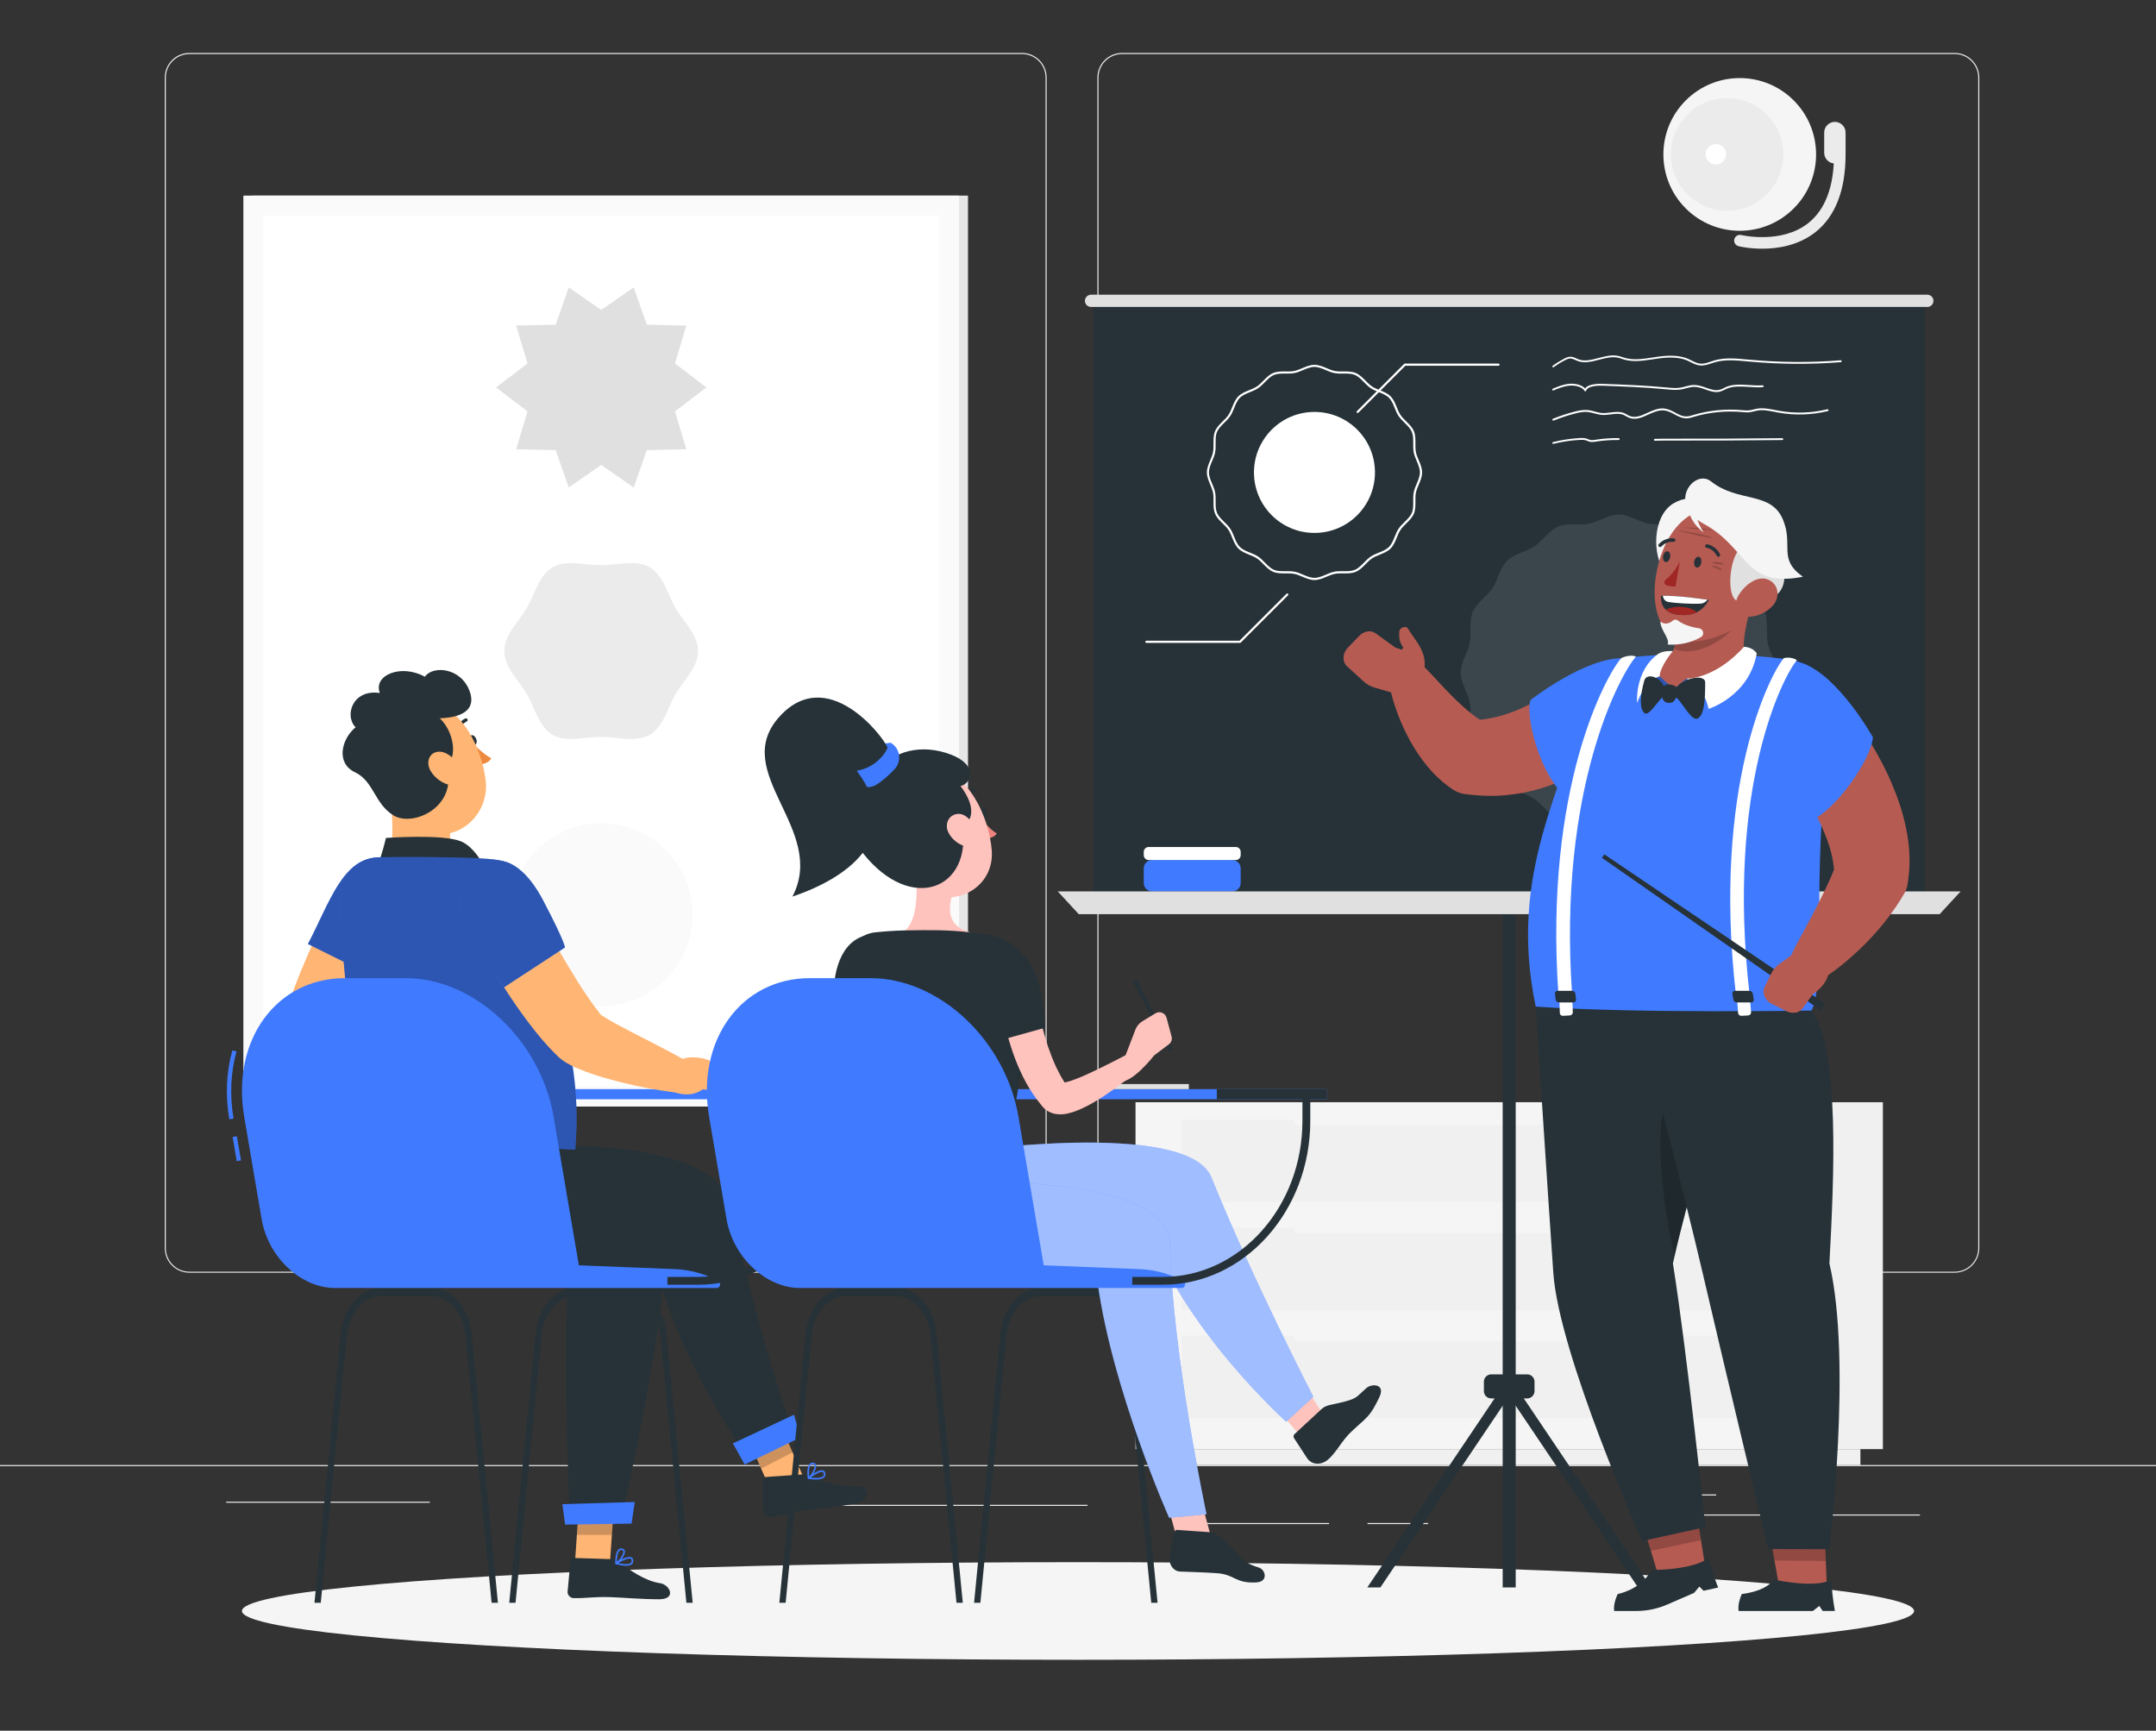 <?xml version="1.0" encoding="utf-8"?>
<!-- Generator: Adobe Illustrator 24.0.2, SVG Export Plug-In . SVG Version: 6.00 Build 0)  -->
<svg version="1.1" xmlns="http://www.w3.org/2000/svg" xmlns:xlink="http://www.w3.org/1999/xlink" x="0px" y="0px"
	 viewBox="0 0 500 401.33" style="enable-background:new 0 0 500 401.33;" xml:space="preserve">
<rect x="0" y="0" width="500" height="401.33" fill="#333333" stroke="none"/>
<style type="text/css">
	.st0{fill:#EBEBEB;}
	.st1{fill:#E6E6E6;}
	.st2{fill:#FAFAFA;}
	.st3{fill:#FFFFFF;}
	.st4{fill:#E0E0E0;}
	.st5{fill:#F0F0F0;}
	.st6{fill:#F5F5F5;}
	.st7{display:none;}
	.st8{display:inline;}
	.st9{fill:#407BFF;}
	.st10{opacity:0.9;fill:#FFFFFF;}
	.st11{fill:#263238;}
	.st12{opacity:0.1;}
	.st13{fill:#ED893E;}
	.st14{fill:#FFB573;}
	.st15{opacity:0.3;}
	.st16{opacity:0.2;}
	.st17{fill:#FFC3BD;}
	.st18{fill:#ED847E;}
	.st19{opacity:0.5;fill:#FFFFFF;}
	.st20{fill:#B55B52;}
	.st21{fill:#B65B52;}
	.st22{fill:#A02724;}
</style>
<g id="Background_Complete">
	<g>
		<rect y="339.73" class="st0" width="500" height="0.25"/>
		<rect x="394.36" y="351.19" class="st0" width="50.9" height="0.25"/>
		<rect x="52.46" y="348.22" class="st0" width="47.21" height="0.25"/>
		<rect x="378.81" y="346.54" class="st0" width="19.19" height="0.25"/>
		<rect x="317.14" y="353.17" class="st0" width="14.08" height="0.25"/>
		<rect x="272.79" y="353.17" class="st0" width="35.44" height="0.25"/>
		<rect x="195.22" y="348.95" class="st0" width="56.99" height="0.25"/>
		<path class="st0" d="M237.01,295.13H43.92c-3.15,0-5.71-2.56-5.71-5.71V17.99c0-3.15,2.56-5.71,5.71-5.71h193.1
			c3.15,0,5.71,2.56,5.71,5.71v271.43C242.72,292.57,240.16,295.13,237.01,295.13z M43.92,12.54c-3.01,0-5.46,2.45-5.46,5.46v271.43
			c0,3.01,2.45,5.46,5.46,5.46h193.1c3.01,0,5.46-2.45,5.46-5.46V17.99c0-3.01-2.45-5.46-5.46-5.46H43.92z"/>
		<path class="st0" d="M453.31,295.13h-193.1c-3.15,0-5.71-2.56-5.71-5.71V17.99c0-3.15,2.56-5.71,5.71-5.71h193.1
			c3.15,0,5.71,2.56,5.71,5.71v271.43C459.02,292.57,456.46,295.13,453.31,295.13z M260.21,12.54c-3.01,0-5.46,2.45-5.46,5.46
			v271.43c0,3.01,2.45,5.46,5.46,5.46h193.1c3.01,0,5.46-2.45,5.46-5.46V17.99c0-3.01-2.45-5.46-5.46-5.46H260.21z"/>
	</g>
	<g>
		<g>
			<g>
				<rect x="58.51" y="45.36" class="st1" width="165.98" height="211.22"/>
				<rect x="56.44" y="45.36" class="st2" width="165.98" height="211.22"/>
				
					<rect x="38.47" y="72.62" transform="matrix(-1.836970e-16 1 -1 -1.836970e-16 290.401 11.534)" class="st3" width="201.93" height="156.69"/>
				<circle class="st2" cx="139.43" cy="212.1" r="21.18"/>
				<path class="st0" d="M161.88,150.97c0,3.86-3.4,6.84-5.21,9.96c-1.86,3.21-2.8,7.63-6.02,9.49c-3.12,1.8-7.37,0.46-11.23,0.46
					c-3.86,0-8.11,1.34-11.23-0.46c-3.21-1.86-4.16-6.28-6.02-9.49c-1.8-3.12-5.21-6.1-5.21-9.96c0-3.86,3.4-6.84,5.21-9.96
					c1.86-3.21,2.8-7.63,6.02-9.49c3.12-1.8,7.37-0.46,11.23-0.46c3.86,0,8.11-1.34,11.23,0.46c3.21,1.86,4.16,6.28,6.02,9.49
					C158.48,144.13,161.88,147.11,161.88,150.97z"/>
				<polygon class="st4" points="163.82,89.84 156.53,95.4 159.16,104.18 150,104.38 146.97,113.04 139.43,107.81 131.9,113.04 
					128.87,104.38 119.7,104.18 122.33,95.39 115.05,89.84 122.33,84.28 119.7,75.5 128.87,75.29 131.9,66.64 139.43,71.87 
					146.97,66.64 150,75.3 159.16,75.5 156.53,84.28 				"/>
			</g>
		</g>
		<g>
			
				<rect x="416.91" y="255.59" transform="matrix(-1 -1.224647e-16 1.224647e-16 -1 853.569 591.626)" class="st5" width="19.75" height="80.44"/>
			
				<rect x="268.55" y="336.03" transform="matrix(-1 -1.224647e-16 1.224647e-16 -1 700 675.766)" class="st5" width="162.9" height="3.7"/>
			<rect x="263.34" y="255.59" class="st6" width="153.57" height="80.44"/>
			<rect x="274.01" y="284.67" class="st5" width="132.22" height="19.14"/>
			<rect x="274.01" y="309.71" class="st5" width="132.22" height="19.14"/>
			<path class="st6" d="M301.24,285.98h77.77c0.69,0,1.26-0.57,1.26-1.26v-0.11c0-0.69-0.57-1.26-1.26-1.26h-77.77
				c-0.69,0-1.26,0.57-1.26,1.26v0.11C299.98,285.41,300.55,285.98,301.24,285.98z"/>
			<path class="st6" d="M301.24,311.03h77.77c0.69,0,1.26-0.57,1.26-1.26v-0.11c0-0.69-0.57-1.26-1.26-1.26h-77.77
				c-0.69,0-1.26,0.57-1.26,1.26v0.11C299.98,310.46,300.55,311.03,301.24,311.03z"/>
			<rect x="274.01" y="259.62" class="st5" width="132.22" height="19.14"/>
			<path class="st6" d="M301.24,260.93h77.77c0.69,0,1.26-0.57,1.26-1.26v-0.11c0-0.69-0.57-1.26-1.26-1.26h-77.77
				c-0.69,0-1.26,0.57-1.26,1.26v0.11C299.98,260.36,300.55,260.93,301.24,260.93z"/>
		</g>
		<g>
			
				<ellipse transform="matrix(0.707 -0.707 0.707 0.707 92.893 295.802)" class="st6" cx="403.51" cy="35.77" rx="17.71" ry="17.71"/>
			
				<ellipse transform="matrix(0.707 -0.707 0.707 0.707 92.038 293.74)" class="st0" cx="400.59" cy="35.77" rx="13.05" ry="13.05"/>
			<path class="st3" d="M400.29,35.77c0,1.31-1.06,2.37-2.37,2.37c-1.31,0-2.37-1.06-2.37-2.37s1.06-2.37,2.37-2.37
				C399.23,33.4,400.29,34.46,400.29,35.77z"/>
			<path class="st0" d="M408.71,57.67c-3.08,0-5.33-0.53-5.52-0.58c-0.72-0.18-1.15-0.9-0.98-1.61c0.17-0.72,0.9-1.16,1.61-0.98
				c0.09,0.02,9.26,2.17,15.5-2.74c3.99-3.13,6.01-8.51,6.01-15.99c0-0.74,0.6-1.34,1.34-1.34c0.74,0,1.34,0.6,1.34,1.34
				c0,8.34-2.37,14.43-7.04,18.1C417.04,56.94,412.31,57.67,408.71,57.67z"/>
			<path class="st0" d="M425.53,37.91c-1.37,0-2.48-1.11-2.48-2.48v-4.69c0-1.37,1.11-2.48,2.48-2.48c1.37,0,2.48,1.11,2.48,2.48
				v4.69C428.01,36.8,426.89,37.91,425.53,37.91z"/>
		</g>
	</g>
</g>
<g id="Background_Simple" class="st7">
	<g class="st8">
		<path class="st9" d="M391.21,193.6c-3.6-38.86-87.68-129.09-149.77-150.84C160.92,14.54,77.31,51.33,59.8,136.13
			c-16.27,78.79,45.55,142.16,126.4,150.14C258.2,293.37,397.87,240.24,391.21,193.6z"/>
		<path class="st10" d="M391.21,193.6c-3.6-38.86-87.68-129.09-149.77-150.84C160.92,14.54,77.31,51.33,59.8,136.13
			c-16.27,78.79,45.55,142.16,126.4,150.14C258.2,293.37,397.87,240.24,391.21,193.6z"/>
	</g>
</g>
<g id="Shadow_1_">
	<ellipse id="_x3C_Path_x3E__84_" class="st6" cx="250" cy="373.57" rx="193.89" ry="11.32"/>
</g>
<g id="Board">
	<g>
		<rect x="253.61" y="69.76" class="st11" width="192.78" height="140.43"/>
		<path class="st3" d="M304.84,134.5c-1,0-1.93-0.4-2.83-0.78c-0.64-0.27-1.24-0.52-1.85-0.64c-0.64-0.13-1.34-0.12-2.01-0.12
			c-0.97,0.01-1.97,0.01-2.86-0.35c-0.91-0.38-1.61-1.1-2.3-1.79c-0.49-0.5-0.95-0.97-1.48-1.32c-0.53-0.36-1.18-0.62-1.8-0.87
			c-0.9-0.37-1.83-0.74-2.52-1.43c-0.69-0.69-1.06-1.62-1.43-2.52c-0.25-0.62-0.51-1.27-0.87-1.8c-0.35-0.53-0.82-0.99-1.32-1.48
			c-0.7-0.68-1.42-1.39-1.79-2.3c-0.37-0.89-0.36-1.89-0.35-2.86c0.01-0.68,0.01-1.38-0.12-2.01c-0.12-0.61-0.38-1.21-0.64-1.85
			c-0.38-0.9-0.78-1.84-0.78-2.83s0.4-1.93,0.78-2.83c0.27-0.64,0.52-1.24,0.64-1.85c0.13-0.64,0.12-1.34,0.12-2.01
			c-0.01-0.97-0.01-1.97,0.35-2.86c0.38-0.91,1.1-1.61,1.79-2.3c0.5-0.49,0.97-0.95,1.32-1.48c0.36-0.53,0.62-1.18,0.87-1.8
			c0.37-0.9,0.74-1.83,1.43-2.52c0.69-0.69,1.62-1.06,2.52-1.43c0.62-0.25,1.27-0.51,1.8-0.87c0.53-0.35,0.99-0.82,1.48-1.32
			c0.68-0.7,1.39-1.42,2.3-1.79c0.89-0.37,1.89-0.36,2.86-0.35c0.68,0.01,1.38,0.01,2.01-0.12c0.61-0.12,1.21-0.38,1.85-0.64
			c0.9-0.38,1.84-0.78,2.83-0.78s1.93,0.4,2.84,0.78c0.64,0.27,1.24,0.52,1.84,0.64c0.64,0.13,1.34,0.12,2.01,0.12
			c0.97-0.01,1.97-0.01,2.86,0.35c0.91,0.38,1.61,1.1,2.3,1.79c0.49,0.5,0.95,0.97,1.48,1.32c0.53,0.36,1.18,0.62,1.8,0.87
			c0.9,0.37,1.83,0.74,2.52,1.43c0.69,0.69,1.06,1.62,1.43,2.52c0.25,0.62,0.51,1.27,0.87,1.8c0.35,0.53,0.82,0.99,1.32,1.48
			c0.7,0.68,1.42,1.39,1.79,2.3c0.37,0.89,0.36,1.89,0.35,2.86c-0.01,0.68-0.01,1.38,0.12,2.01c0.12,0.61,0.38,1.21,0.65,1.85
			c0.38,0.9,0.78,1.84,0.78,2.83c0,1-0.4,1.93-0.78,2.83c-0.27,0.64-0.52,1.24-0.65,1.85c-0.13,0.64-0.12,1.34-0.12,2.01
			c0.01,0.97,0.01,1.97-0.35,2.86c-0.38,0.91-1.1,1.61-1.79,2.3c-0.5,0.49-0.97,0.95-1.32,1.48c-0.36,0.53-0.62,1.18-0.87,1.8
			c-0.37,0.9-0.74,1.83-1.43,2.52c-0.69,0.69-1.62,1.06-2.52,1.43c-0.62,0.25-1.27,0.51-1.8,0.87c-0.53,0.35-0.99,0.82-1.48,1.32
			c-0.68,0.7-1.39,1.42-2.3,1.79c-0.89,0.37-1.89,0.36-2.86,0.35c-0.68-0.01-1.38-0.01-2.01,0.12c-0.61,0.12-1.21,0.38-1.85,0.64
			C306.77,134.1,305.84,134.5,304.84,134.5z M298.55,132.45c0.57,0,1.15,0.02,1.71,0.13c0.66,0.13,1.31,0.41,1.94,0.68
			c0.86,0.36,1.74,0.74,2.64,0.74s1.78-0.38,2.64-0.74c0.63-0.27,1.28-0.54,1.94-0.68c0.69-0.14,1.41-0.13,2.12-0.13
			c0.96,0.01,1.87,0.01,2.66-0.31c0.81-0.34,1.45-0.99,2.13-1.68c0.48-0.49,0.99-1.01,1.55-1.39c0.58-0.39,1.24-0.66,1.89-0.92
			c0.89-0.36,1.74-0.7,2.35-1.32c0.61-0.61,0.96-1.46,1.32-2.35c0.26-0.65,0.53-1.32,0.92-1.89c0.38-0.57,0.89-1.07,1.39-1.56
			c0.69-0.68,1.35-1.32,1.68-2.13c0.33-0.79,0.32-1.7,0.31-2.66c-0.01-0.7-0.01-1.43,0.13-2.12c0.13-0.66,0.41-1.31,0.68-1.94
			c0.36-0.86,0.74-1.74,0.74-2.64c0-0.89-0.38-1.78-0.74-2.64c-0.27-0.63-0.54-1.28-0.68-1.94c-0.14-0.69-0.13-1.41-0.13-2.12
			c0.01-0.96,0.01-1.87-0.31-2.66c-0.34-0.81-0.99-1.45-1.68-2.13c-0.49-0.49-1.01-0.99-1.39-1.56c-0.39-0.58-0.66-1.24-0.92-1.89
			c-0.36-0.89-0.7-1.74-1.32-2.35c-0.61-0.61-1.46-0.96-2.35-1.32c-0.65-0.26-1.32-0.53-1.89-0.92c-0.57-0.38-1.07-0.89-1.56-1.39
			c-0.68-0.69-1.32-1.35-2.13-1.68c-0.79-0.33-1.7-0.32-2.66-0.31c-0.7,0.01-1.43,0.01-2.12-0.13c-0.66-0.13-1.31-0.41-1.94-0.68
			c-0.86-0.36-1.74-0.74-2.64-0.74s-1.78,0.38-2.64,0.74c-0.63,0.27-1.28,0.54-1.94,0.68c-0.69,0.14-1.41,0.13-2.12,0.13
			c-0.96-0.01-1.87-0.01-2.66,0.31c-0.81,0.34-1.45,0.99-2.13,1.68c-0.49,0.49-0.99,1.01-1.56,1.39c-0.58,0.39-1.24,0.66-1.89,0.92
			c-0.89,0.36-1.74,0.71-2.35,1.32c-0.61,0.61-0.96,1.46-1.32,2.35c-0.26,0.65-0.53,1.32-0.92,1.89c-0.38,0.57-0.89,1.07-1.39,1.56
			c-0.69,0.68-1.35,1.32-1.68,2.13c-0.33,0.79-0.32,1.7-0.31,2.66c0.01,0.7,0.01,1.43-0.13,2.12c-0.13,0.66-0.41,1.31-0.68,1.94
			c-0.36,0.86-0.74,1.74-0.74,2.64s0.38,1.78,0.74,2.64c0.27,0.63,0.54,1.28,0.68,1.94c0.14,0.69,0.13,1.41,0.13,2.12
			c-0.01,0.96-0.01,1.87,0.31,2.66c0.34,0.81,0.99,1.45,1.68,2.13c0.49,0.48,1.01,0.99,1.39,1.56c0.39,0.58,0.66,1.24,0.92,1.89
			c0.36,0.89,0.7,1.74,1.32,2.35c0.61,0.61,1.46,0.96,2.35,1.32c0.65,0.26,1.32,0.53,1.89,0.92c0.57,0.38,1.07,0.89,1.56,1.39
			c0.68,0.69,1.32,1.35,2.13,1.68c0.79,0.33,1.7,0.32,2.66,0.31C298.28,132.45,298.41,132.45,298.55,132.45z"/>
		<circle class="st3" cx="304.84" cy="109.55" r="14.03"/>
		<path class="st3" d="M314.86,95.77c-0.06,0-0.13-0.02-0.18-0.07c-0.1-0.1-0.1-0.26,0-0.36l10.96-10.96
			c0.05-0.05,0.11-0.07,0.18-0.07h21.7c0.14,0,0.25,0.11,0.25,0.25c0,0.14-0.11,0.25-0.25,0.25h-21.6l-10.89,10.89
			C314.99,95.74,314.92,95.77,314.86,95.77z"/>
		<path class="st3" d="M287.56,149.08h-21.7c-0.14,0-0.25-0.11-0.25-0.25c0-0.14,0.11-0.25,0.25-0.25h21.6l10.89-10.89
			c0.1-0.1,0.26-0.1,0.36,0c0.1,0.1,0.1,0.26,0,0.36l-10.96,10.96C287.69,149.06,287.63,149.08,287.56,149.08z"/>
		<g>
			<path class="st3" d="M360.22,85.19c-0.07,0-0.13-0.03-0.17-0.09c-0.07-0.1-0.05-0.23,0.05-0.3c0.83-0.6,1.74-1.15,2.7-1.65
				c0.4-0.21,0.88-0.43,1.41-0.43c0,0,0,0,0,0c0.52,0,0.95,0.2,1.38,0.4c0.16,0.08,0.33,0.15,0.49,0.21
				c1.43,0.54,2.99,0.12,4.65-0.31c1.48-0.39,3.01-0.79,4.49-0.5c0.37,0.07,0.71,0.19,1.05,0.3c0.2,0.07,0.41,0.13,0.62,0.19
				c2.01,0.56,4.23,0.22,6.38-0.11c0.45-0.07,0.89-0.14,1.33-0.2c2.91-0.39,5.15-0.23,6.86,0.5c0.28,0.12,0.56,0.26,0.83,0.4
				c0.67,0.34,1.31,0.66,2.06,0.72c0.84,0.07,1.62-0.2,2.44-0.48c0.27-0.09,0.53-0.18,0.8-0.26c2.42-0.71,5.09-0.46,7.67-0.21
				l0.47,0.04c7.01,0.65,14.12,0.7,21.14,0.14c0.12-0.01,0.22,0.08,0.23,0.2c0.01,0.12-0.08,0.22-0.2,0.23
				c-7.05,0.56-14.18,0.51-21.21-0.14l-0.47-0.04c-2.54-0.24-5.17-0.49-7.51,0.2c-0.26,0.08-0.52,0.17-0.78,0.25
				c-0.83,0.28-1.69,0.57-2.62,0.5c-0.84-0.07-1.54-0.42-2.22-0.77c-0.27-0.14-0.53-0.27-0.81-0.39c-1.63-0.7-3.8-0.85-6.63-0.47
				c-0.44,0.06-0.88,0.13-1.33,0.19c-2.19,0.33-4.46,0.68-6.56,0.1c-0.21-0.06-0.43-0.13-0.64-0.2c-0.34-0.11-0.66-0.22-1-0.28
				c-1.38-0.27-2.87,0.12-4.3,0.49c-1.65,0.43-3.36,0.88-4.92,0.3c-0.18-0.07-0.35-0.15-0.52-0.23c-0.4-0.18-0.78-0.34-1.2-0.36
				c-0.44,0-0.84,0.19-1.21,0.38c-0.94,0.48-1.83,1.03-2.64,1.61C360.31,85.18,360.26,85.19,360.22,85.19z"/>
			<path class="st3" d="M398.11,90.92c-0.88,0-1.75-0.3-2.59-0.6c-0.86-0.3-1.73-0.62-2.65-0.61c-0.63,0.01-1.23,0.16-1.86,0.33
				c-0.39,0.11-0.8,0.21-1.22,0.28c-1.09,0.18-2.21,0.07-3.3-0.04l-0.13-0.01c-4.88-0.47-9.89-0.65-14.73-0.83
				c-1.67-0.06-3.53,0.21-3.77,1.14c-0.02,0.09-0.09,0.15-0.18,0.16c-0.09,0.01-0.17-0.03-0.22-0.11c-0.5-0.91-2.05-1.3-3.33-1.21
				c-1.4,0.09-2.71,0.63-3.86,1.11c-0.11,0.05-0.24-0.01-0.28-0.12c-0.05-0.11,0.01-0.24,0.12-0.28c1.18-0.49,2.52-1.05,3.99-1.14
				c1.22-0.08,2.75,0.24,3.5,1.11c0.7-1.08,3-1.12,4.03-1.09c4.85,0.18,9.86,0.36,14.75,0.83l0.13,0.01
				c1.06,0.1,2.15,0.21,3.19,0.04c0.4-0.06,0.79-0.17,1.18-0.27c0.63-0.17,1.28-0.34,1.96-0.35c0.98,0,1.9,0.32,2.79,0.63
				c1.1,0.39,2.15,0.76,3.2,0.48c0.35-0.09,0.65-0.24,0.97-0.4c0.17-0.09,0.34-0.17,0.52-0.25c1.6-0.69,3.48-0.56,5.3-0.44
				c1.05,0.07,2.13,0.14,3.15,0.06c0.12-0.01,0.22,0.08,0.23,0.2c0.01,0.12-0.08,0.22-0.2,0.23c-1.05,0.08-2.15,0.01-3.22-0.06
				c-1.85-0.12-3.6-0.23-5.11,0.41c-0.17,0.07-0.33,0.16-0.5,0.24c-0.33,0.16-0.67,0.33-1.06,0.43
				C398.69,90.89,398.4,90.92,398.11,90.92z"/>
			<path class="st3" d="M360.22,97.52c-0.08,0-0.16-0.05-0.2-0.13c-0.05-0.11,0.01-0.24,0.12-0.28c1.63-0.67,3.35-1.23,5.12-1.68
				c0.85-0.21,1.85-0.43,2.86-0.35c0.6,0.05,1.17,0.2,1.72,0.35c0.56,0.15,1.09,0.3,1.66,0.34c0.65,0.05,1.33-0.03,2-0.12
				c1-0.12,2.04-0.25,2.98,0.08c0.3,0.11,0.56,0.25,0.81,0.4c0.26,0.15,0.5,0.28,0.78,0.38c1.3,0.45,2.6-0.14,3.97-0.77
				c1.24-0.56,2.52-1.15,3.9-1.01c0.95,0.1,1.76,0.53,2.54,0.95c0.89,0.48,1.73,0.94,2.75,0.88c0.46-0.02,0.9-0.16,1.34-0.29
				l0.13-0.04c3.54-1.06,7.42-1.46,11.23-1.13l0.2,0.02c0.52,0.05,1.06,0.09,1.58,0.03c0.32-0.04,0.63-0.12,0.96-0.2
				c0.23-0.06,0.46-0.12,0.7-0.16c1.44-0.27,2.92,0.02,4.35,0.3c0.28,0.05,0.55,0.11,0.83,0.16c3.67,0.67,7.66,0.54,11.24-0.35
				c0.12-0.03,0.23,0.04,0.26,0.16c0.03,0.12-0.04,0.23-0.16,0.26c-3.63,0.91-7.69,1.04-11.42,0.36c-0.28-0.05-0.55-0.11-0.83-0.16
				c-1.39-0.27-2.82-0.56-4.18-0.3c-0.23,0.04-0.45,0.1-0.67,0.16c-0.33,0.08-0.66,0.17-1.01,0.21c-0.56,0.07-1.12,0.02-1.66-0.03
				l-0.2-0.02c-3.75-0.32-7.58,0.06-11.07,1.11l-0.13,0.04c-0.46,0.14-0.93,0.28-1.44,0.31c-1.13,0.06-2.07-0.44-2.97-0.93
				c-0.74-0.4-1.51-0.81-2.38-0.9c-1.26-0.13-2.49,0.43-3.68,0.97c-1.39,0.63-2.82,1.29-4.29,0.79c-0.31-0.11-0.59-0.26-0.85-0.41
				c-0.25-0.14-0.48-0.27-0.75-0.37c-0.84-0.3-1.78-0.19-2.78-0.06c-0.68,0.08-1.39,0.17-2.08,0.12c-0.61-0.05-1.18-0.2-1.74-0.35
				c-0.56-0.15-1.08-0.29-1.64-0.34c-0.95-0.08-1.9,0.13-2.72,0.34c-1.75,0.44-3.45,1-5.06,1.66
				C360.27,97.52,360.25,97.52,360.22,97.52z"/>
			<g>
				<path class="st3" d="M360.22,102.94c-0.1,0-0.18-0.07-0.21-0.16c-0.03-0.12,0.04-0.23,0.16-0.26c1.95-0.49,3.98-0.8,6.03-0.93
					c0.59-0.04,1.21-0.06,1.77,0.13c0.13,0.04,0.25,0.09,0.37,0.14c0.17,0.07,0.33,0.14,0.5,0.17c0.36,0.08,0.77,0.01,1.16-0.05
					c1.8-0.29,3.6-0.41,5.4-0.38c0.12,0,0.21,0.1,0.21,0.22c0,0.12-0.08,0.21-0.22,0.21c-1.77-0.03-3.55,0.1-5.28,0.37
					c-0.48,0.08-0.92,0.15-1.36,0.05c-0.21-0.04-0.4-0.12-0.58-0.2c-0.11-0.05-0.22-0.09-0.34-0.13c-0.5-0.16-1.07-0.14-1.62-0.11
					c-2.03,0.12-4.03,0.43-5.95,0.91C360.25,102.94,360.24,102.94,360.22,102.94z"/>
				<path class="st3" d="M383.78,102.2c-0.11,0-0.21-0.09-0.21-0.21c0-0.12,0.09-0.22,0.21-0.22c1.2-0.04,2.42-0.04,3.59-0.04
					l0.09,0c8.59,0.02,17.29-0.02,25.87-0.12c0,0,0,0,0,0c0.12,0,0.21,0.09,0.22,0.21c0,0.12-0.09,0.22-0.21,0.22
					c-8.58,0.1-17.29,0.13-25.88,0.12l-0.09,0C386.19,102.16,384.97,102.16,383.78,102.2C383.78,102.2,383.78,102.2,383.78,102.2z"
					/>
			</g>
		</g>
		<g class="st12">
			<path class="st3" d="M412.05,155.97c0,2.4-1.66,4.6-2.11,6.87c-0.46,2.34,0.22,5.01-0.67,7.16c-0.91,2.19-3.28,3.59-4.59,5.53
				c-1.31,1.96-1.71,4.69-3.37,6.35c-1.66,1.66-4.39,2.05-6.35,3.37c-1.94,1.3-3.35,3.68-5.53,4.59c-2.15,0.89-4.82,0.21-7.16,0.67
				c-2.27,0.45-4.47,2.11-6.87,2.11s-4.6-1.66-6.87-2.11c-2.34-0.46-5.01,0.22-7.16-0.67c-2.19-0.91-3.59-3.28-5.53-4.59
				c-1.96-1.31-4.69-1.71-6.35-3.37c-1.66-1.66-2.05-4.39-3.37-6.35c-1.3-1.94-3.68-3.35-4.59-5.53c-0.89-2.15-0.21-4.82-0.67-7.16
				c-0.45-2.27-2.11-4.47-2.11-6.87c0-2.4,1.66-4.6,2.11-6.87c0.46-2.34-0.22-5.01,0.67-7.16c0.91-2.19,3.28-3.59,4.59-5.53
				c1.31-1.96,1.71-4.69,3.37-6.35c1.66-1.66,4.39-2.05,6.35-3.37c1.94-1.3,3.35-3.68,5.53-4.59c2.15-0.89,4.82-0.21,7.16-0.67
				c2.27-0.45,4.47-2.11,6.87-2.11c2.4,0,4.6,1.66,6.87,2.11c2.34,0.46,5.01-0.22,7.16,0.67c2.19,0.91,3.59,3.28,5.53,4.59
				c1.96,1.31,4.69,1.71,6.35,3.37c1.66,1.66,2.05,4.39,3.37,6.35c1.3,1.94,3.68,3.35,4.59,5.53c0.89,2.15,0.21,4.82,0.67,7.16
				C410.39,151.36,412.05,153.57,412.05,155.97z"/>
		</g>
		<g>
			<path class="st9" d="M267.18,199.43h18.62c1.06,0,1.93,0.87,1.93,1.93v3.41c0,1.06-0.87,1.93-1.93,1.93h-18.62
				c-1.06,0-1.93-0.87-1.93-1.93v-3.41C265.25,200.3,266.12,199.43,267.18,199.43z"/>
			<path class="st3" d="M266.38,199.43h20.22c0.62,0,1.13-0.51,1.13-1.13v-0.76c0-0.62-0.51-1.13-1.13-1.13h-20.22
				c-0.62,0-1.13,0.51-1.13,1.13v0.76C265.25,198.92,265.76,199.43,266.38,199.43z"/>
		</g>
		<rect x="348.49" y="209.35" class="st11" width="3.02" height="158.76"/>
		<path class="st11" d="M354.17,324.28h-8.34c-0.94,0-1.7-0.76-1.7-1.7v-2.18c0-0.94,0.76-1.7,1.7-1.7h8.34c0.94,0,1.7,0.76,1.7,1.7
			v2.18C355.87,323.52,355.11,324.28,354.17,324.28z"/>
		<polygon class="st11" points="320.12,368.11 317.09,368.11 348.49,321.49 351.51,321.49 		"/>
		<polygon class="st11" points="379.88,368.11 382.9,368.11 351.51,321.49 348.49,321.49 		"/>
		<path class="st4" d="M446.97,71.18H253.03c-0.79,0-1.42-0.64-1.42-1.42l0,0c0-0.79,0.64-1.42,1.42-1.42h193.94
			c0.79,0,1.42,0.64,1.42,1.42l0,0C448.39,70.54,447.76,71.18,446.97,71.18z"/>
		<polygon class="st4" points="454.7,206.7 245.3,206.7 250.18,211.99 449.82,211.99 		"/>
	</g>
</g>
<g id="Character_1">
	<g>
		<rect x="103.84" y="252.56" class="st9" width="95.99" height="2.35"/>
		<rect x="174.38" y="252.56" class="st11" width="25.45" height="2.35"/>
		<path class="st11" d="M160.64,371.66h-1.46l-6.05-62.05c-0.5-5.15-3.86-9.04-7.79-9.04H133.4c-3.94,0-7.29,3.89-7.79,9.04
			l-6.05,62.05h-1.46l6.08-62.29c0.59-6.09,4.56-10.69,9.22-10.69h11.94c4.66,0,8.63,4.6,9.22,10.69L160.64,371.66z"/>
		<path class="st11" d="M115.47,371.66h-1.46l-6.05-62.05c-0.5-5.15-3.86-9.04-7.79-9.04H88.23c-3.94,0-7.29,3.89-7.79,9.04
			l-6.05,62.05h-1.46l6.08-62.29c0.59-6.09,4.56-10.69,9.22-10.69h11.94c4.66,0,8.63,4.6,9.22,10.69L115.47,371.66z"/>
		<g>
			<g>
				<path class="st11" d="M108.96,171.86c0.22,0.63,0.73,1.03,1.14,0.9c0.41-0.13,0.57-0.74,0.35-1.36
					c-0.22-0.63-0.73-1.03-1.14-0.9C108.9,170.63,108.75,171.24,108.96,171.86z"/>
				<path class="st13" d="M109.57,172.3c0,0,2.44,2.56,4.36,3.52c-0.58,1.21-2.33,1.41-2.33,1.41L109.57,172.3z"/>
				<path class="st11" d="M106.33,169.84c-0.06,0.02-0.13,0.03-0.19,0.02c-0.21-0.04-0.35-0.24-0.32-0.45
					c0.37-2.09,2.03-2.78,2.1-2.81c0.18-0.09,0.43,0.02,0.51,0.22c0.08,0.2-0.02,0.42-0.22,0.51c-0.07,0.03-1.34,0.58-1.63,2.22
					C106.56,169.68,106.45,169.8,106.33,169.84z"/>
				<path class="st14" d="M89.63,181.61l6.42,6.08l8.51,4.78c-0.3,0.27-0.19,2.18-0.07,3.13c0.27,1.98,0.8,3.5,3.5,4.61
					c1.04,0.43,2.03,0.97,2.19,1.93c0.2,1.16-0.65,2.61-5.41,3.29c-5.52,0.79-9.95-0.48-13.43-1.89c-2.01-0.81-1.66-1.72-1.15-3.62
					C91.47,195.07,91.18,186.51,89.63,181.61z"/>
				<path class="st11" d="M87.07,202.15c1.71-4.44,2.43-7.84,2.43-7.84s13.03-0.94,17.33,0.76c4.3,1.7,6.97,9.07,6.97,9.07
					L87.07,202.15z"/>
				<path class="st14" d="M88.21,178.18c3.07,7.32,4.49,11.77,9.6,14.23c7.67,3.7,15.67-3.11,14.84-11.24
					c-0.75-7.32-5.64-18.06-13.97-18.36C90.47,162.51,85.14,170.86,88.21,178.18z"/>
				<path class="st11" d="M103.65,177.79c2.89-3.29,0.88-8.98-1.68-11.23c2.49-0.08,8.9-0.65,6.98-6.18
					c-1.93-5.53-8.5-6.18-10.43-3.45c-5.45-3.05-12.03-0.4-10.43,3.77c-6.42-0.96-8.26,5.37-5.62,7.94
					c-3.37,2.81-4.57,8.34-0.16,10.43c4.41,2.09,4.49,7.3,8.98,10.03C95.79,191.82,106.14,187.18,103.65,177.79z"/>
				<path class="st14" d="M99.94,178.9c1.03,1.63,2.66,2.69,4.13,3.08c2.21,0.59,3.28-1.86,2.46-3.95c-0.74-1.88-2.98-4.02-5.1-3.69
					C99.34,174.68,98.76,177.03,99.94,178.9z"/>
				<g>
					<g>
						<g>
							<g>
								<g>
									<path class="st14" d="M93.17,211.93l-6.5,12.99c-1.09,2.17-2.15,4.33-3.18,6.49c-1.03,2.15-2.06,4.31-2.95,6.43
										c-0.48,1.07-0.88,2.09-1.32,3.14l-0.55,1.49l-0.07,0.19l-0.03,0.09l-0.02,0.05l-0.01,0.02l0.02-0.1
										c0.13-0.54,0.14-0.99,0.13-1.29c-0.03-0.61-0.13-0.82-0.18-0.92c-0.09-0.14-0.06,0.13,0.05,0.46
										c0.11,0.33,0.28,0.74,0.5,1.17c0.43,0.86,0.98,1.81,1.54,2.78c2.34,3.88,5.21,7.94,7.82,12.07l0.06,0.1
										c1.15,1.82,0.6,4.22-1.22,5.37c-1.32,0.83-2.95,0.77-4.18-0.02c-2.24-1.44-4.29-2.94-6.31-4.6
										c-2.02-1.65-3.97-3.39-5.86-5.37c-0.96-0.99-1.89-2.04-2.81-3.25c-0.46-0.61-0.93-1.26-1.4-2.03
										c-0.47-0.78-0.95-1.64-1.39-2.97c-0.21-0.7-0.43-1.52-0.47-2.75c-0.02-0.6,0.03-1.36,0.24-2.21l0.16-0.64l0.54-2.06
										c0.39-1.29,0.77-2.63,1.2-3.87c0.85-2.53,1.78-4.93,2.73-7.33c0.99-2.37,1.98-4.73,3.03-7.04
										c2.11-4.64,4.31-9.13,6.81-13.63c2.07-3.72,6.75-5.06,10.47-2.99c3.62,2.01,4.98,6.5,3.16,10.16L93.17,211.93z"/>
									<g>
										<g>
											<path class="st9" d="M88.12,198.9c8.37,0.31,12.18,6.58,5.24,17.73c-5.97,9.59-6.79,9.79-6.79,9.79l-15.17-7.51
												C76.5,209.19,79.55,198.58,88.12,198.9z"/>
										</g>
										<g class="st15">
											<path d="M88.12,198.9c8.37,0.31,12.18,6.58,5.24,17.73c-5.97,9.59-6.79,9.79-6.79,9.79l-15.17-7.51
												C76.5,209.19,79.55,198.58,88.12,198.9z"/>
										</g>
									</g>
									<path class="st14" d="M92.48,258.73l-0.85-0.94c-2.62-2.44-3.74-2.13-6.75-2.13l-3.67,2.74c2.22,6.1,6.71,5.83,6.71,5.83
										l1.31,1.21c1.24,1.15,3.24,0.65,3.8-0.94l0.38-1.08C93.98,261.8,93.62,260,92.48,258.73z"/>
								</g>
								<g>
									<polygon class="st14" points="180.45,349.55 187.62,345.53 179.99,328.05 172.82,332.08 									"/>
									<polygon class="st16" points="176.52,340.55 183.8,336.78 179.99,328.05 172.82,332.08 									"/>
									<path class="st11" d="M186.69,341.86l-9.2,0.65c-0.33,0.02-0.57,0.27-0.57,0.6l0.07,7.31c0.01,0.76,0.77,1.42,1.54,1.35
										c3.2-0.28,4.49-1.08,8.51-1.65c2.47-0.35,8.4-0.7,11.72-1.61c3.25-0.89,2.79-3.98,0.06-3.86
										c-3.53,0.15-8.25-0.73-10.69-2.38C187.69,341.96,187.18,341.82,186.69,341.86z"/>
									<g>
										<path class="st11" d="M123.96,265.82c0,0,41.88-2.5,45.42,13.75c7.21,33.05,14.15,51.33,14.15,51.33l-11.08,5.72
											c0,0-16.28-22.86-21.1-46.28c-17.06-2.56-46.87,6.47-54.01-6.34c-6.3-11.31-0.77-19.42-0.77-19.42L123.96,265.82z"/>
									</g>
									<polygon class="st9" points="172.7,339.6 185.6,333.34 184.15,328.05 169.97,334.71 									"/>
									<path class="st9" d="M189.69,343.08c-0.76,0.05-1.6-0.04-2.2-0.14c-0.07-0.01-0.14-0.07-0.15-0.14
										c-0.02-0.07,0.01-0.15,0.06-0.2c0.25-0.2,2.45-1.95,3.48-1.63c0.24,0.07,0.41,0.25,0.48,0.51
										c0.13,0.43,0.07,0.78-0.17,1.05C190.89,342.88,190.32,343.03,189.69,343.08z M187.99,342.63c1.48,0.19,2.56,0.07,2.92-0.34
										c0.15-0.17,0.18-0.39,0.09-0.69c-0.04-0.14-0.11-0.22-0.23-0.25C190.21,341.17,188.9,341.96,187.99,342.63z"/>
									<path class="st9" d="M187.53,342.94c-0.03,0-0.06,0-0.09-0.01c-0.06-0.03-0.1-0.08-0.11-0.15c-0.02-0.1-0.37-2.44,0.4-3.29
										c0.21-0.23,0.47-0.34,0.79-0.32c0.38,0.02,0.64,0.21,0.73,0.53c0.25,0.88-0.85,2.67-1.63,3.22
										C187.6,342.93,187.57,342.94,187.53,342.94z M188.42,339.55c-0.16,0.01-0.29,0.08-0.4,0.2c-0.46,0.51-0.43,1.86-0.35,2.64
										c0.67-0.65,1.39-2.01,1.22-2.58c-0.03-0.11-0.1-0.24-0.38-0.25C188.47,339.54,188.44,339.54,188.42,339.55z"/>
								</g>
								<g>
									<polygon class="st14" points="133.19,364.53 141.33,364.15 142.66,344.93 134.52,345.31 									"/>
									<path class="st11" d="M142.15,361.56l-9.21-0.29c-0.34-0.01-0.6,0.21-0.63,0.54l-0.68,7.28c-0.07,0.75,0.62,1.49,1.39,1.5
										c3.21,0.05,4.56-0.36,8.61-0.23c2.49,0.08,7.03,0.49,11.2,0.49s2.51-3.4,0.27-3.72c-3.5-0.5-7.3-3.12-9.56-5.02
										C143.14,361.77,142.65,361.58,142.15,361.56z"/>
									<path class="st9" d="M145.02,363.08c-0.76-0.02-1.59-0.21-2.18-0.36c-0.07-0.02-0.13-0.08-0.14-0.15
										c-0.01-0.08,0.02-0.15,0.08-0.19c0.27-0.17,2.64-1.69,3.63-1.26c0.23,0.1,0.38,0.29,0.43,0.56
										c0.08,0.44-0.01,0.78-0.27,1.03C146.23,363.01,145.65,363.1,145.02,363.08z M143.37,362.46c1.46,0.34,2.54,0.33,2.93-0.04
										c0.16-0.15,0.22-0.37,0.16-0.68c-0.03-0.14-0.09-0.23-0.2-0.28C145.73,361.24,144.35,361.88,143.37,362.46z"/>
									<path class="st9" d="M142.88,362.73c-0.03,0-0.06-0.01-0.09-0.02c-0.06-0.03-0.09-0.09-0.1-0.16c0-0.1-0.11-2.46,0.74-3.24
										c0.23-0.21,0.51-0.29,0.82-0.24c0.38,0.06,0.62,0.27,0.67,0.6c0.16,0.9-1.12,2.57-1.95,3.03
										C142.95,362.72,142.92,362.73,142.88,362.73z M144.11,359.44c-0.16-0.01-0.3,0.05-0.42,0.15
										c-0.51,0.46-0.62,1.81-0.62,2.59c0.73-0.58,1.59-1.85,1.48-2.45c-0.02-0.11-0.08-0.25-0.36-0.29
										C144.17,359.44,144.14,359.44,144.11,359.44z"/>
									<g>
										<polygon class="st16" points="134.52,345.32 142.66,344.93 141.89,355.92 133.78,355.91 										"/>
									</g>
									<path class="st11" d="M104.84,264.95c0,0,50.84,9.47,49.85,23.76c-1.77,25.71-10.39,62.45-10.39,62.45l-12.21,0.17
										c0,0-1.67-38.21-0.16-56.82c-15.25,0-45.26-0.53-51.13-8.37c-6.49-8.66,0.19-22.27,0.19-22.27L104.84,264.95z"/>
									<polygon class="st9" points="131.06,353.54 146.47,353.31 147.2,348.3 130.42,348.8 									"/>
								</g>
								<g>
									<path class="st9" d="M115.76,199.47c-4.99-0.97-27.52-0.69-27.52-0.69c-4.65-0.12-8.65,3.32-9.18,7.95
										c-0.79,6.95,1.55,22.31,1.7,30.23c0.19,9.72,0.4,13.82,0.22,26.9l52.43,2.74c1.94-23.83-5.78-35.33-10.4-59.06
										C122.32,203.97,120.75,200.44,115.76,199.47z"/>
									<path class="st15" d="M115.76,199.47c-4.99-0.97-27.52-0.69-27.52-0.69c-4.65-0.12-8.65,3.32-9.18,7.95
										c-0.79,6.95,1.55,22.31,1.7,30.23c0.19,9.72,0.4,13.82,0.22,26.9l52.43,2.74c1.94-23.83-5.78-35.33-10.4-59.06
										C122.32,203.97,120.75,200.44,115.76,199.47z"/>
								</g>
								<g>
									<path class="st14" d="M122.14,207.15c2.36,4.2,4.79,8.6,7.24,12.82c1.21,2.13,2.46,4.22,3.73,6.26
										c1.24,2.08,2.56,4.02,3.85,5.9l0.98,1.35c0.33,0.46,0.65,0.82,0.97,1.24l0.24,0.3l0.12,0.15l0.03,0.04l-0.04-0.04
										l-0.08-0.07c-0.06-0.05-0.12-0.09-0.18-0.13c-0.04-0.02-0.02-0.01-0.03-0.01c-0.01,0-0.05,0,0.02,0.05
										c0.12,0.15,0.56,0.42,0.93,0.69c1.72,1.11,3.93,2.24,6.08,3.38c4.36,2.27,8.92,4.52,13.34,7.03l0.06,0.03
										c1.87,1.06,2.52,3.43,1.46,5.3c-0.79,1.4-2.33,2.11-3.83,1.94c-5.24-0.61-10.28-1.66-15.39-3.04
										c-2.58-0.7-5.07-1.48-7.88-2.66c-0.75-0.33-1.43-0.65-2.37-1.21c-0.2-0.11-0.49-0.31-0.75-0.49
										c-0.14-0.1-0.25-0.17-0.41-0.29l-0.53-0.45l-0.26-0.23l-0.18-0.17l-0.2-0.2l-0.4-0.4c-0.52-0.53-1.09-1.08-1.55-1.61
										l-1.43-1.6c-3.6-4.29-6.61-8.63-9.43-13.07c-2.8-4.47-5.38-8.9-7.76-13.67c-1.9-3.81-0.35-8.43,3.45-10.33
										c3.69-1.84,8.14-0.45,10.14,3.1L122.14,207.15z"/>
									<g>
										<g>
											<path class="st9" d="M108.08,204.42c4.51-7.06,11.85-7.16,17.94,4.48c5.24,10.01,4.99,10.82,4.99,10.82l-14.17,9.26
												C111.05,219.66,103.46,211.65,108.08,204.42z"/>
										</g>
										<g class="st15">
											<path d="M108.08,204.42c4.51-7.06,11.85-7.16,17.94,4.48c5.24,10.01,4.99,10.82,4.99,10.82l-14.17,9.26
												C111.05,219.66,103.46,211.65,108.08,204.42z"/>
										</g>
									</g>
									<path class="st14" d="M163.16,245.47l-1.24-0.23c-3.57-0.32-4.26,0.6-6.64,2.44l-1.22,4.41c5.49,3.47,8.87,0.52,8.87,0.52
										l1.78,0.16c1.68,0.15,2.97-1.47,2.43-3.07l-0.36-1.09C166.23,246.98,164.85,245.78,163.16,245.47z"/>
								</g>
							</g>
						</g>
					</g>
				</g>
			</g>
		</g>
		<path class="st9" d="M53.18,259.55c-0.94-5.5-0.69-11.03,0.71-15.99l0.96,0.27c-1.36,4.82-1.6,10.2-0.69,15.55L53.18,259.55z"/>
		
			<rect x="54.34" y="263.5" transform="matrix(0.986 -0.168 0.168 0.986 -43.898 12.972)" class="st9" width="1" height="5.68"/>
		<path class="st9" d="M156.6,294.3l-22.36-0.89l-5.86-34.46c-3.02-17.74-18.38-32.13-34.3-32.13H80
			c-15.93,0-26.39,14.38-23.37,32.13l4.05,23.78c1.5,8.8,9.11,15.94,17.01,15.94h57.44h31.1c0.84,0,1.1-1.28,0.34-1.67
			C163.34,295.36,159.94,294.43,156.6,294.3z"/>
		<path class="st11" d="M161.87,297.92h-7.09v-1.82h7.09c17.86,0,32.38-16.23,32.38-36.19v-6.18h1.82v6.18
			C196.08,280.87,180.73,297.92,161.87,297.92z"/>
	</g>
</g>
<g id="Character_2">
	<g>
		<rect x="211.65" y="252.56" class="st9" width="95.99" height="2.35"/>
		<rect x="243.57" y="251.38" class="st4" width="32.14" height="1.18"/>
		<rect x="282.19" y="252.56" class="st11" width="25.45" height="2.35"/>
		<path class="st11" d="M268.45,371.66h-1.46l-6.05-62.05c-0.5-5.15-3.86-9.04-7.79-9.04H241.2c-3.94,0-7.29,3.89-7.79,9.04
			l-6.05,62.05h-1.46l6.08-62.29c0.59-6.09,4.56-10.69,9.22-10.69h11.94c4.66,0,8.63,4.6,9.22,10.69L268.45,371.66z"/>
		<path class="st11" d="M223.28,371.66h-1.46l-6.05-62.05c-0.5-5.15-3.86-9.04-7.79-9.04h-11.94c-3.94,0-7.29,3.89-7.79,9.04
			l-6.05,62.05h-1.46l6.08-62.29c0.59-6.09,4.56-10.69,9.22-10.69h11.94c4.66,0,8.63,4.6,9.22,10.69L223.28,371.66z"/>
		<g>
			<g>
				<g>
					<path class="st17" d="M202.87,228.02l-1.93,14.19c-0.61,4.73-1.24,9.46-1.7,14.11l-0.15,1.73l-0.07,0.86
						c0.01-0.06,0-0.29-0.03-0.42c-0.01-0.14-0.06-0.29-0.1-0.4c-0.08-0.23-0.17-0.39-0.24-0.49c-0.15-0.19-0.17-0.17-0.13-0.13
						c0.03,0.05,0.15,0.14,0.29,0.24c0.28,0.2,0.68,0.44,1.12,0.66c1.8,0.88,4.02,1.63,6.21,2.31c4.43,1.38,9.1,2.5,13.7,3.65
						l-0.52,4.04c-4.93-0.16-9.75-0.66-14.67-1.52c-2.47-0.47-4.91-0.98-7.54-1.99c-0.67-0.26-1.35-0.56-2.09-0.98
						c-0.38-0.22-0.76-0.46-1.18-0.8c-0.42-0.34-0.87-0.74-1.35-1.44c-0.24-0.35-0.46-0.78-0.64-1.29c-0.09-0.26-0.15-0.56-0.2-0.84
						c-0.04-0.28-0.05-0.66-0.05-0.87l0.02-0.94l0.06-1.87c0.2-4.94,0.64-9.77,1.17-14.59c0.52-4.82,1.13-9.6,1.89-14.41
						L202.87,228.02z"/>
					<path class="st17" d="M230.5,268.6l-3.1,2.84c-0.72,0.66-1.78,0.82-2.66,0.39l-3.43-1.65c0,0-5.09-0.21-5.81-3.32l1.31-2.41
						l7.88-0.88c0.81-0.09,1.63,0.09,2.32,0.52l3.25,1.98C231.16,266.62,231.28,267.88,230.5,268.6z"/>
					<path class="st17" d="M211.92,198.87c0.8,4.87,1.49,13.76-1.99,16.89c0,0,8.5,4.45,14.07,12.21
						c5.96-4.72,0.97-11.77,0.97-11.77c-5.36-1.45-5.1-5.45-4.05-9.18L211.92,198.87z"/>
					<path class="st11" d="M200.31,217.03c-6.13,1.99-7.44,10.21-6.89,16.6l12.37,7.61c0,0,3-9.34,2.98-14.32
						C208.73,221.61,204.47,215.67,200.31,217.03z"/>
					<path class="st11" d="M239.26,228.96c-0.52,7.04-2.08,18.89-5.94,38.84l-33.12-0.98c0.87-12.23-0.44-21.34-3.44-42.74
						c-0.55-3.91,2.26-7.48,6.18-7.88c2.13-0.22,4.54-0.4,6.97-0.45c5.58-0.1,10.15-0.14,15.04,0.45c1.61,0.2,3.28,0.45,4.87,0.72
						C235.61,217.91,239.69,223.12,239.26,228.96z"/>
					<path class="st11" d="M227.22,189.04c0.2,0.63,0.7,1.03,1.11,0.9c0.41-0.13,0.58-0.75,0.38-1.37s-0.7-1.03-1.11-0.9
						C227.19,187.8,227.02,188.41,227.22,189.04z"/>
					<path class="st11" d="M227.43,187.76l1.36-0.92C228.79,186.84,228.4,188.26,227.43,187.76z"/>
					<path class="st18" d="M227.64,189.99c0,0,1.93,2.35,3.52,3.28c-0.58,1.04-2.1,1.14-2.1,1.14L227.64,189.99z"/>
					<path class="st11" d="M226.2,183.4c0.05-0.12,0.04-0.27-0.04-0.38c-0.13-0.17-0.37-0.21-0.54-0.08
						c-1.72,1.27-1.64,3.05-1.63,3.13c0.01,0.21,0.2,0.38,0.41,0.36c0.21-0.01,0.37-0.19,0.36-0.41l0,0c0-0.06-0.05-1.45,1.32-2.46
						C226.14,183.52,226.18,183.46,226.2,183.4z"/>
					<path class="st17" d="M205.07,193.2c2.95,7.54,4.04,10.79,9.2,13.49c7.76,4.06,16.37-1.22,15.73-9.49
						c-0.58-7.44-5.31-18.52-13.82-19.16C207.79,177.42,202.12,185.66,205.07,193.2z"/>
					<path class="st11" d="M223.18,191.46c1.47-0.42,4-3.33-0.43-9.2c2.38-0.42,4.3-4.78-2.2-7.27c-6.5-2.49-13.59-1.27-17.89,4.69
						c0,0-13.71,4.05-2.54,18.15C211.29,211.94,225.47,206.21,223.18,191.46z"/>
					<path class="st9" d="M197.58,179.67c-0.11,0.7,0.41,1.39,1.08,1.96c1.31,1.11,3.22,1.21,4.67,0.28
						c1.12-0.72,2.56-1.84,4.13-3.54c1.53-1.65,1.41-4.27-0.31-5.72c-0.33-0.28-0.57-0.41-0.57-0.41S198.73,172.51,197.58,179.67z"
						/>
					<path class="st11" d="M198.69,178.73c4.49-0.72,6.87-4.31,7.14-5.38c-1.04-2.65-14-19.42-25.08-7.15
						c-11.7,12.96,11.2,26.07,3.02,41.71C197.95,203.13,209.62,193.27,198.69,178.73z"/>
					<path class="st17" d="M219.94,193.03c0.8,1.61,2.27,2.7,3.69,3.15c2.12,0.67,3.26-1.21,2.74-3.25
						c-0.47-1.84-2.15-4.41-4.31-4.19C219.93,188.96,219.02,191.18,219.94,193.03z"/>
					<polygon class="st17" points="273.53,358.95 281.35,358.21 276.08,338.95 268.26,339.69 					"/>
					<path class="st11" d="M291.89,363.48c-4.78-1.41-4.63-3.51-9.4-7.39c-0.52-0.42-1.09-0.74-1.71-0.78l-7.79-0.54
						c-0.29-0.02-0.55,0.21-0.62,0.54l-1.1,5.39c-0.38,1.86,0.77,3.66,2.38,3.72c2.6,0.1,5.77,0.19,8.6,0.39
						c4.13,0.29,4.18,2.38,9.03,2.14C294.24,366.82,293.52,363.97,291.89,363.48z"/>
					<polygon class="st17" points="302.63,334.18 307.93,329.57 299.06,316.11 292.43,322.39 					"/>
					<path class="st11" d="M306.51,326.72l-6.31,5.85c-0.25,0.23-0.3,0.61-0.11,0.9l3.03,4.64c1.05,1.6,3.15,1.68,4.66,0.51
						c2.07-1.6,3.23-4.41,5.69-6.71c3.56-3.34,4.2-3.25,6.42-7.92c1.49-3.14-1.77-3.16-2.92-2.18c-2.89,2.46-1.76,2.55-8.49,3.98
						C307.74,325.95,307.04,326.22,306.51,326.72z"/>
					<g>
						<path class="st9" d="M221.77,267.23c0,0,53.62-7.93,59.17,5.81c9.66,23.91,23.64,50.86,23.64,50.86l-6.3,5.78
							c0,0-24.01-21.51-32.32-45.54c-9.93,3.21-41.54,13.56-53.11,13.56c-12.36,0-17.41-10.54-12.95-28.04
							c0.4-1.56,1.82-2.64,3.43-2.63C211.11,267.05,221.77,267.23,221.77,267.23z"/>
						<path class="st19" d="M221.77,267.23c0,0,53.62-7.93,59.17,5.81c9.66,23.91,23.64,50.86,23.64,50.86l-6.3,5.78
							c0,0-24.01-21.51-32.32-45.54c-9.93,3.21-41.54,13.56-53.11,13.56c-12.36,0-17.41-10.54-12.95-28.04
							c0.4-1.56,1.82-2.64,3.43-2.63C211.11,267.05,221.77,267.23,221.77,267.23z"/>
					</g>
					<g>
						<path class="st9" d="M226.91,274.21c0,0,44.01-1.33,44.38,14.27c0.61,25.78,8.52,62.67,8.52,62.67l-8.67,0.81
							c0,0-13.12-29.39-16.6-54.57c-15.68,1.02-30.13,0.32-41.7,0.32c-12.97,0-14.04-14.25-1.42-30.87
							C219.15,266.82,226.91,274.21,226.91,274.21z"/>
						<path class="st19" d="M226.91,274.21c0,0,44.01-1.33,44.38,14.27c0.61,25.78,8.52,62.67,8.52,62.67l-8.67,0.81
							c0,0-13.12-29.39-16.6-54.57c-15.68,1.02-30.13,0.32-41.7,0.32c-12.97,0-14.04-14.25-1.42-30.87
							C219.15,266.82,226.91,274.21,226.91,274.21z"/>
					</g>
					<path class="st3" d="M199.77,264.86l-0.94,2.94c-0.12,0.23,0.14,0.47,0.53,0.48l34.09,1.01c0.3,0.01,0.55-0.13,0.57-0.32
						l0.39-2.96c0.03-0.2-0.23-0.39-0.55-0.4l-33.54-1C200.07,264.62,199.84,264.72,199.77,264.86z"/>
					<g>
						<path class="st11" d="M204.16,268.75l-0.9-0.03c-0.18-0.01-0.31-0.1-0.3-0.21l0.54-3.84c0.02-0.11,0.17-0.2,0.35-0.19
							l0.9,0.03c0.18,0.01,0.31,0.1,0.3,0.21l-0.54,3.84C204.5,268.66,204.34,268.75,204.16,268.75z"/>
						<path class="st11" d="M230.91,269.54l-0.9-0.03c-0.18-0.01-0.31-0.1-0.3-0.21l0.54-3.84c0.02-0.11,0.17-0.2,0.35-0.19
							l0.9,0.03c0.18,0.01,0.31,0.1,0.3,0.21l-0.54,3.84C231.25,269.46,231.09,269.55,230.91,269.54z"/>
						<path class="st11" d="M217.53,269.14l-0.9-0.03c-0.18-0.01-0.31-0.1-0.3-0.21l0.54-3.84c0.02-0.11,0.17-0.2,0.35-0.19
							l0.9,0.03c0.18,0.01,0.31,0.1,0.3,0.21l-0.54,3.84C217.87,269.06,217.71,269.15,217.53,269.14z"/>
					</g>
					<path class="st17" d="M240.52,232.76c0.13,0.72,0.31,1.63,0.49,2.46c0.18,0.85,0.38,1.69,0.6,2.53
						c0.43,1.68,0.91,3.35,1.45,4.98c0.56,1.62,1.17,3.2,1.87,4.71c0.73,1.48,1.48,2.93,2.39,4.19l0.16,0.25
						c0.04,0.05-0.03-0.04-0.07-0.08c-0.04-0.05-0.09-0.09-0.13-0.13c-0.1-0.08-0.18-0.16-0.28-0.22c-0.38-0.26-0.68-0.32-0.82-0.34
						c-0.28-0.02-0.12,0.04,0.1,0.01c0.47-0.03,1.23-0.22,1.97-0.46c1.52-0.51,3.16-1.2,4.76-1.96c3.23-1.51,6.52-3.21,9.75-4.9
						l2.36,3.33c-2.87,2.55-5.83,4.88-9.07,7.01c-1.64,1.04-3.3,2.08-5.23,2.95c-0.98,0.43-1.99,0.86-3.35,1.15
						c-0.69,0.13-1.48,0.26-2.67,0.08c-0.6-0.11-1.35-0.33-2.1-0.86c-0.19-0.14-0.37-0.27-0.54-0.44l-0.25-0.26l-0.18-0.21
						l-0.25-0.31c-2.79-3.32-4.63-7.02-6.07-10.74c-0.71-1.87-1.31-3.76-1.81-5.67c-0.25-0.96-0.47-1.92-0.68-2.89
						c-0.21-0.99-0.38-1.9-0.53-3.02L240.52,232.76z"/>
					<path class="st11" d="M236.54,220.72c5.79,4.47,5.8,17.61,5.8,17.61l-9.99,2.78c0,0-7.19-8.71-5.37-12.84
						C228.88,223.97,233.41,218.3,236.54,220.72z"/>
					<path class="st11" d="M271.34,243.59c-0.17,0-0.34-0.09-0.43-0.26l-7.92-15.15c-0.12-0.24-0.03-0.53,0.2-0.65
						c0.24-0.12,0.53-0.03,0.65,0.2l7.92,15.15c0.12,0.24,0.03,0.53-0.2,0.65C271.49,243.57,271.41,243.59,271.34,243.59z"/>
					<path class="st17" d="M267.98,234.97l-3.03,1.84c-0.76,0.46-1.34,1.15-1.65,1.98l-2.8,7.3l-1.29,4.64c3,1.08,8.45-6,8.45-6
						l3.42-2.57c0.56-0.42,0.8-1.14,0.62-1.81l-1.17-4.36C270.22,234.89,268.95,234.38,267.98,234.97z"/>
				</g>
			</g>
		</g>
		<path class="st9" d="M264.41,294.3l-22.36-0.89l-5.86-34.46c-3.02-17.74-18.38-32.13-34.3-32.13h-14.07
			c-15.93,0-26.39,14.38-23.37,32.13l4.05,23.78c1.5,8.8,9.11,15.94,17.01,15.94h57.44h31.1c0.84,0,1.1-1.28,0.34-1.67
			C271.15,295.36,267.75,294.43,264.41,294.3z"/>
		<path class="st11" d="M269.67,297.92h-7.09v-1.82h7.09c17.86,0,32.38-16.23,32.38-36.19v-6.18h1.82v6.18
			C303.88,280.87,288.54,297.92,269.67,297.92z"/>
	</g>
</g>
<g id="Character_3">
	<g>
		<g>
			<polygon class="st20" points="380.32,351.29 393.13,348.57 395.54,363.87 384.84,366.16 			"/>
			<polygon class="st16" points="380.32,351.29 393.14,348.57 394.49,357.14 382.85,359.62 			"/>
		</g>
		<path class="st11" d="M387.97,292.99c4.26-19.84,13.07-40.56,4.75-59.45l-36.56-0.12c0,0,2.79,43.45,4.07,61.75
			c1.33,19.04,20.61,62.17,20.61,62.17l14.65-3.22C395.49,354.13,391.35,314.23,387.97,292.99z"/>
		<path class="st16" d="M388.38,291.1c2.62-11.48,6.51-23.23,7.54-34.71C382.06,241.27,383.81,272.1,388.38,291.1z"/>
		<path class="st11" d="M398.46,368.13l-3.38,0.75l-0.98-0.97l-1.23,1.47l-6.21,2.69c-2.27,0.99-4.73,1.5-7.21,1.5h-5.1
			c-0.3-1.71,0.82-3.94,0.82-3.94s4.92-0.86,7.46-4.95c0.28-0.45,0.87-0.63,1.45-0.64c2.35-0.06,8.53-0.41,11.61-2.43
			c0.29-0.19,0.73-0.01,0.8,0.34C397.11,364.88,398.46,368.13,398.46,368.13z"/>
		<g>
			<polygon class="st20" points="410,353.19 423.11,353.31 423.68,368.77 412.73,368.69 			"/>
			<polygon class="st16" points="410,353.19 423.12,353.32 423.44,361.97 411.53,361.87 			"/>
		</g>
		<path class="st11" d="M424.26,292.99c1.06-19.84,2.5-49.53-4.16-58.65l-40.83-0.92c0,0,11.35,43.45,15.59,61.75
			c4.41,19.04,15.2,64.04,15.2,64.04l14.17,0.04C424.24,359.25,429.59,315.63,424.26,292.99z"/>
		<g>
			<path class="st21" d="M372.51,174.52l-0.61,0.54l-0.47,0.39l-0.88,0.71c-0.58,0.45-1.16,0.86-1.75,1.25
				c-1.16,0.8-2.37,1.49-3.58,2.16c-2.45,1.3-5.01,2.39-7.68,3.19c-1.33,0.41-2.69,0.74-4.07,1.03c-1.38,0.26-2.77,0.46-4.18,0.59
				c-2.8,0.28-5.65,0.21-8.43-0.11l-1.06-0.12c-1-0.12-1.94-0.48-2.73-0.99c-2.57-1.68-4.49-3.58-6.09-5.51
				c-1.61-1.93-2.87-3.93-4-5.92c-1.1-2.01-2.03-4.04-2.81-6.1c-0.39-1.03-0.73-2.08-1.06-3.13c-0.32-1.08-0.57-2.08-0.84-3.3
				c-0.58-2.6,1.06-5.18,3.67-5.76c1.66-0.37,3.3,0.16,4.43,1.27l0.5,0.5c0.59,0.58,1.26,1.35,1.9,2.02
				c0.63,0.7,1.28,1.38,1.92,2.06c1.28,1.35,2.55,2.65,3.84,3.84c1.26,1.21,2.56,2.28,3.78,3.16c1.22,0.88,2.4,1.54,3.29,1.86
				l-3.79-1.11c1.66-0.1,3.29-0.36,4.9-0.71c1.6-0.39,3.18-0.89,4.74-1.5c1.54-0.64,3.08-1.35,4.54-2.19
				c0.74-0.4,1.45-0.86,2.14-1.29c0.35-0.22,0.67-0.45,0.99-0.66l0.45-0.31l0.19-0.13l0.07-0.04c0.01-0.01,0.02-0.01,0.02-0.01
				c0,0,0.01-0.01-0.06,0.06c3.94-3.52,9.98-3.18,13.5,0.76C376.79,164.96,376.45,171,372.51,174.52z"/>
		</g>
		<path class="st20" d="M324.9,161.23l3.81-4c2.26-5.34-5.12-7.06-5.12-7.06l-4.6-3.34c-1.09-0.76-2.67-0.51-3.74,0.59l-2.68,2.77
			c-1.22,1.26-1.34,3.18-0.25,4.25l3.83,3.49c0.71,0.7,1.58,1.21,2.54,1.49L324.9,161.23z"/>
		<g>
			<path class="st9" d="M376.78,152.66c-8.86-0.51-21.83,9.67-21.83,9.67c-1.23,3.39,1.8,16,7.21,21.5c0,0,6.22,1.48,11.67-5.08
				C379.74,171.61,386.17,153.21,376.78,152.66z"/>
		</g>
		<path class="st9" d="M378.54,152.38c10.8-1.13,25.23-0.99,36.43,0.58c6.99,0.98,11.6,7.72,10.23,14.64
			c-5.66,28.53-1.43,60.36-5.1,66.74c0,0-40.41,0.71-63.95-0.92c-6.45-30.96,6.23-49.91,12.61-74.09
			C369.85,155.19,374.29,152.82,378.54,152.38z"/>
		<g>
			<path class="st21" d="M428.12,164.12l0.9,1.13l0.79,1.03c0.51,0.68,1,1.38,1.49,2.07c0.98,1.38,1.87,2.81,2.75,4.25
				c1.73,2.91,3.35,5.92,4.7,9.16c1.38,3.22,2.55,6.64,3.3,10.39c0.78,3.71,1.1,7.83,0.43,12.21l-0.12,0.81
				c-0.1,0.69-0.34,1.34-0.67,1.91c-1.23,2.14-2.59,4.12-4.02,5.97c-1.42,1.85-2.95,3.57-4.51,5.21c-1.59,1.62-3.22,3.17-4.94,4.61
				c-1.74,1.45-3.45,2.77-5.47,4.08c-2.25,1.45-5.26,0.8-6.71-1.45c-0.96-1.49-1-3.3-0.27-4.78l0.18-0.37
				c0.86-1.73,1.9-3.55,2.83-5.31c0.95-1.77,1.89-3.52,2.77-5.27c0.92-1.72,1.71-3.48,2.52-5.16c0.79-1.69,1.43-3.38,2.06-4.99
				l-0.79,2.73c0-1.68-0.36-3.72-1.03-5.92c-0.33-1.09-0.75-2.22-1.23-3.36c-0.46-1.14-0.98-2.3-1.57-3.46
				c-1.16-2.31-2.48-4.65-3.92-6.94c-0.71-1.16-1.47-2.29-2.21-3.42l-1.14-1.67l-1.05-1.49l-0.35-0.49
				c-3.03-4.32-2-10.27,2.32-13.31C419.31,159.37,424.98,160.23,428.12,164.12z"/>
			<g>
				<path class="st9" d="M418.11,153.83c8.35,3,16.24,17.14,16.24,17.14c-0.39,5.15-8.55,16.81-14.36,19.34
					c0,0-6.22-4.91-8.66-13.08C408.68,168.33,413.81,155.11,418.11,153.83z"/>
			</g>
		</g>
		<path class="st20" d="M384.28,154.48c0.53-1.14,2.07-2.88,3.68-3.48c0.57-1.4,0.65-2.96,0.12-4.79l17.95-5.72
			c-1.45,5.93-2.59,10.62-0.38,13.5c-3.53,2.15-9.99,6.02-17.04,5.82C381.55,159.61,383.13,156.97,384.28,154.48z"/>
		<path class="st16" d="M388.22,146.76l13.47-0.79c-4.21,4.5-10.6,6.19-13.51,4.36C388.49,149.25,388.52,148.08,388.22,146.76z"/>
		<g>
			<path class="st9" d="M388.18,159.8l2.91-2.42l3.91,1.96C395.01,159.34,392.51,161.68,388.18,159.8z"/>
			<path class="st15" d="M388.18,159.8l2.91-2.42l3.91,1.96C395.01,159.34,392.51,161.68,388.18,159.8z"/>
		</g>
		<path class="st6" d="M398.11,121.94c-0.22-5.51-5.53-8.03-10.15-5.13c-4.61,2.9-5.05,11.75-1.61,16.37
			C389.8,137.8,398.11,121.94,398.11,121.94z"/>
		<path class="st20" d="M409.53,131.41c-2.14,7.72-3.77,12.93-9.35,15.41c-11.08,4.93-16.03-0.3-16.43-8.45
			c-0.35-7.34,3.21-18.74,12.11-20.4C404.62,116.33,411.67,123.69,409.53,131.41z"/>
		<path class="st4" d="M403.39,127.39c-2.39,2.28-3.34,12.31,0.27,12.15c3.61-0.16,7.33-0.95,7.33-0.95s4.59-1.73,2.08-8.62
			C410.55,123.08,403.39,127.39,403.39,127.39z"/>
		<path class="st16" d="M396.95,130.47c0,0,1.76-0.48,3,0.41C398.28,130.99,396.95,130.47,396.95,130.47z"/>
		<path class="st16" d="M396.9,131.19c0,0,1.66-0.09,2.54,1.04C397.95,131.98,396.9,131.19,396.9,131.19z"/>
		<path class="st16" d="M390.2,122.3c0,0,4.21-0.05,7.55,0.76C393.53,122.79,390.2,122.3,390.2,122.3z"/>
		<path class="st16" d="M389.04,123c0,0,5.76,0.63,8.43,1.87C392.4,124.04,389.04,123,389.04,123z"/>
		<path class="st20" d="M411.12,140.46c-1.56,1.71-3.76,2.53-5.67,2.58c-2.87,0.07-3.63-2.67-2.26-5.01c1.23-2.11,4.2-4.69,6.8-3.65
			C412.55,135.41,412.9,138.5,411.12,140.46z"/>
		
			<ellipse transform="matrix(0.177 -0.984 0.984 0.177 195.9 494.667)" class="st11" cx="393.66" cy="130.23" rx="1.27" ry="0.83"/>
		<path class="st11" d="M387.32,129.24c-0.13,0.69-0.6,1.17-1.05,1.09c-0.45-0.09-0.71-0.72-0.58-1.4s0.6-1.17,1.05-1.09
			C387.19,127.92,387.45,128.55,387.32,129.24z"/>
		<path class="st22" d="M389.59,130.23l-1.03,5.79c0,0-1.03,0.05-2.05-0.29c-0.59-0.19-0.69-1-0.18-1.35
			C388.09,133.15,389.59,130.23,389.59,130.23z"/>
		<path class="st11" d="M398.5,129.11c0.07,0,0.14-0.01,0.2-0.04c0.2-0.1,0.29-0.35,0.18-0.55c-1.02-2.05-2.9-2.3-2.98-2.31
			c-0.23-0.03-0.43,0.13-0.45,0.36c-0.03,0.22,0.13,0.43,0.36,0.46l0,0c0.06,0.01,1.53,0.22,2.34,1.86
			C398.22,129.02,398.35,129.1,398.5,129.11z"/>
		<path class="st11" d="M384.93,126.85c0.13,0.02,0.27-0.02,0.37-0.12c1.24-1.32,2.7-1.08,2.76-1.07c0.22,0.04,0.43-0.11,0.47-0.33
			c0.04-0.22-0.11-0.44-0.33-0.48c-0.08-0.01-1.95-0.34-3.5,1.32c-0.15,0.17-0.15,0.43,0.02,0.58
			C384.78,126.8,384.85,126.84,384.93,126.85z"/>
		<path class="st3" d="M404.42,150c0,0-5.78,7.02-13.32,7.38c4.39,2.08,5.13,7,5.13,7s9.4-2.87,11.18-12.87
			C406.28,149.9,404.42,150,404.42,150z"/>
		<g>
			<path class="st9" d="M388.18,159.8l-3.3-2.96l-4.2,1.25C380.68,158.09,383.86,161.68,388.18,159.8z"/>
			<path class="st15" d="M388.18,159.8l-3.3-2.96l-4.2,1.25C380.68,158.09,383.86,161.68,388.18,159.8z"/>
		</g>
		<path class="st3" d="M387.95,151c0,0-2.93,3.4-3.07,5.84c-3.53,1-5.22,6.16-5.22,6.16s-0.64-7.39,4.89-11.37
			C385.89,150.75,387.95,151,387.95,151z"/>
		<path class="st11" d="M425.54,373.56h-2.85l-0.77-1.16l-1.5,1.17h-17.2c-0.34-1.71,0.73-3.94,0.73-3.94s5.14-0.47,7.12-3.03
			c0.15-0.2,0.39-0.3,0.64-0.25c1.71,0.36,8.52,1.64,12.26,0.3c0.41-0.15,0.83,0.13,0.84,0.56
			C424.86,370.17,425.54,373.56,425.54,373.56z"/>
		<g>
			<path class="st11" d="M388.34,162.41c0.81-1.27,1.23-2.6,0.32-3.2c-0.65-0.43-2.6-1.03-2.96,0.31c-0.36,1.34-0.36,2.43,0.2,3.03
				C386.46,163.16,387.83,163.2,388.34,162.41z"/>
			<path class="st11" d="M388.75,159.48c1.7-2.36,6.7-3.2,6.7-1.26c0,3.72-0.12,7.5-1.72,8.38c-1.6,0.88-4.12-4.9-5.35-4.97
				L388.75,159.48z"/>
			<path class="st11" d="M386.01,159.35c-1.03-2.49-4.17-3.37-4.69-1.52c-0.99,3.54-1.14,6.49,0.03,7.51
				c1.16,1.02,3.64-3.86,4.65-3.82L386.01,159.35z"/>
		</g>
		<path class="st20" d="M330.13,156c1.26-4.57-1.93-7.4-3.7-10.36c-0.3-0.5-1.84-0.23-1.92,0.83c-0.13,1.86,0.24,2.74,0.93,3.69
			c-0.93,1.16-2.31,5.22,0.94,7.86C328.54,157.9,330.13,156,330.13,156z"/>
		<g>
			<path class="st3" d="M416.72,153.09c-0.61-0.47-2-0.78-3.03-0.47c-3.12,3.59-16.67,29.72-11.1,78.15h3.17
				C400.19,182.34,413.6,156.69,416.72,153.09z"/>
			<path class="st3" d="M406.09,234.74l-0.28-3.57c-0.03-0.38-0.38-0.67-0.79-0.64l-1.53,0.09c-0.4,0.02-0.71,0.35-0.68,0.73
				l0.28,3.57c0.03,0.38,0.38,0.67,0.79,0.64l1.53-0.09C405.81,235.44,406.12,235.11,406.09,234.74z"/>
			<path class="st11" d="M406.16,232.45h-3.42c-0.36,0-0.7-0.3-0.76-0.66l-0.22-1.37c-0.06-0.36,0.19-0.66,0.55-0.66h3.42
				c0.36,0,0.7,0.3,0.76,0.66l0.22,1.37C406.77,232.15,406.52,232.45,406.16,232.45z"/>
		</g>
		<g>
			<path class="st3" d="M379.37,152.29c-0.59-0.47-2.45-0.19-3.38,0.33c-3.28,3.59-17.99,29.72-14.56,78.15h3.17
				C361.17,182.34,376.1,155.89,379.37,152.29z"/>
			<path class="st3" d="M364.75,234.74l-0.12-3.57c-0.01-0.38-0.35-0.67-0.76-0.64l-1.54,0.09c-0.4,0.02-0.72,0.35-0.71,0.73
				l0.12,3.57c0.01,0.38,0.35,0.67,0.76,0.64l1.54-0.09C364.44,235.44,364.76,235.11,364.75,234.74z"/>
			<path class="st11" d="M364.92,232.45h-3.42c-0.36,0-0.69-0.3-0.73-0.66l-0.16-1.37c-0.04-0.36,0.22-0.66,0.58-0.66h3.42
				c0.36,0,0.69,0.3,0.73,0.66l0.16,1.37C365.54,232.15,365.28,232.45,364.92,232.45z"/>
		</g>
		<path class="st6" d="M396.82,111.64c-3.88-3.09-10.31,5.17-1.82,9.76c10.64,5.76,9.36,15.05,23.12,12.34
			c-5.89-4.13-2.14-7.27-4.63-13.24C410.7,113.82,403.11,116.64,396.82,111.64z"/>
		<path class="st6" d="M390.9,116.59c1.26,4.62,2.79,5.7,4.21,6.91c-1.5-2.21-2.11-5.13-2.11-5.13L390.9,116.59z"/>
		<path class="st11" d="M385.22,138.15c0,0,2.99-0.24,11.11,0.97c-1.31,2.3-3.39,4.03-7.54,3.37
			C384.64,141.84,385.22,138.15,385.22,138.15z"/>
		<path class="st22" d="M391.01,140.86c-2-0.32-3.52-0.08-4.71,0.51c0.53,0.52,1.33,0.94,2.49,1.12c2,0.32,3.51,0.09,4.7-0.51
			C392.96,141.47,392.17,141.05,391.01,140.86z"/>
		<path class="st3" d="M385.6,138.14c0.15,0.55,0.3,1.11,1.09,1.4c1.67,0.37,6.08,0.53,7.28,0.46c0.76-0.01,1.44-0.17,2.01-0.93
			C389.73,138.16,386.61,138.12,385.6,138.14z"/>
		<path class="st6" d="M385.05,144.1c0.08,2.17,2.26,3.96,1.69,5.36c2.67,0.2,5.56-0.43,7.74-1.74c0.88-0.53,0.56-1.89-0.46-2.03
			c-2.02-0.29-3.82-0.96-4.79-1.74c-0.38-0.31-0.91-0.35-1.28-0.04C386.23,145.33,385.05,144.1,385.05,144.1z"/>
		<polygon class="st11" points="422.26,234.3 371.51,198.92 372.06,198.11 423.31,232.77 		"/>
		<path class="st20" d="M417.88,219.75l4.93,2.49c3.91,4.28-2.46,8.36-2.46,8.36l-2.27,3.2c-0.77,1.08-2.35,1.38-3.72,0.7
			l-3.46-1.71c-1.58-0.78-2.32-2.55-1.66-3.92l1.5-3.08c0.44-0.9,1.09-1.67,1.9-2.25L417.88,219.75z"/>
	</g>
</g>
</svg>
